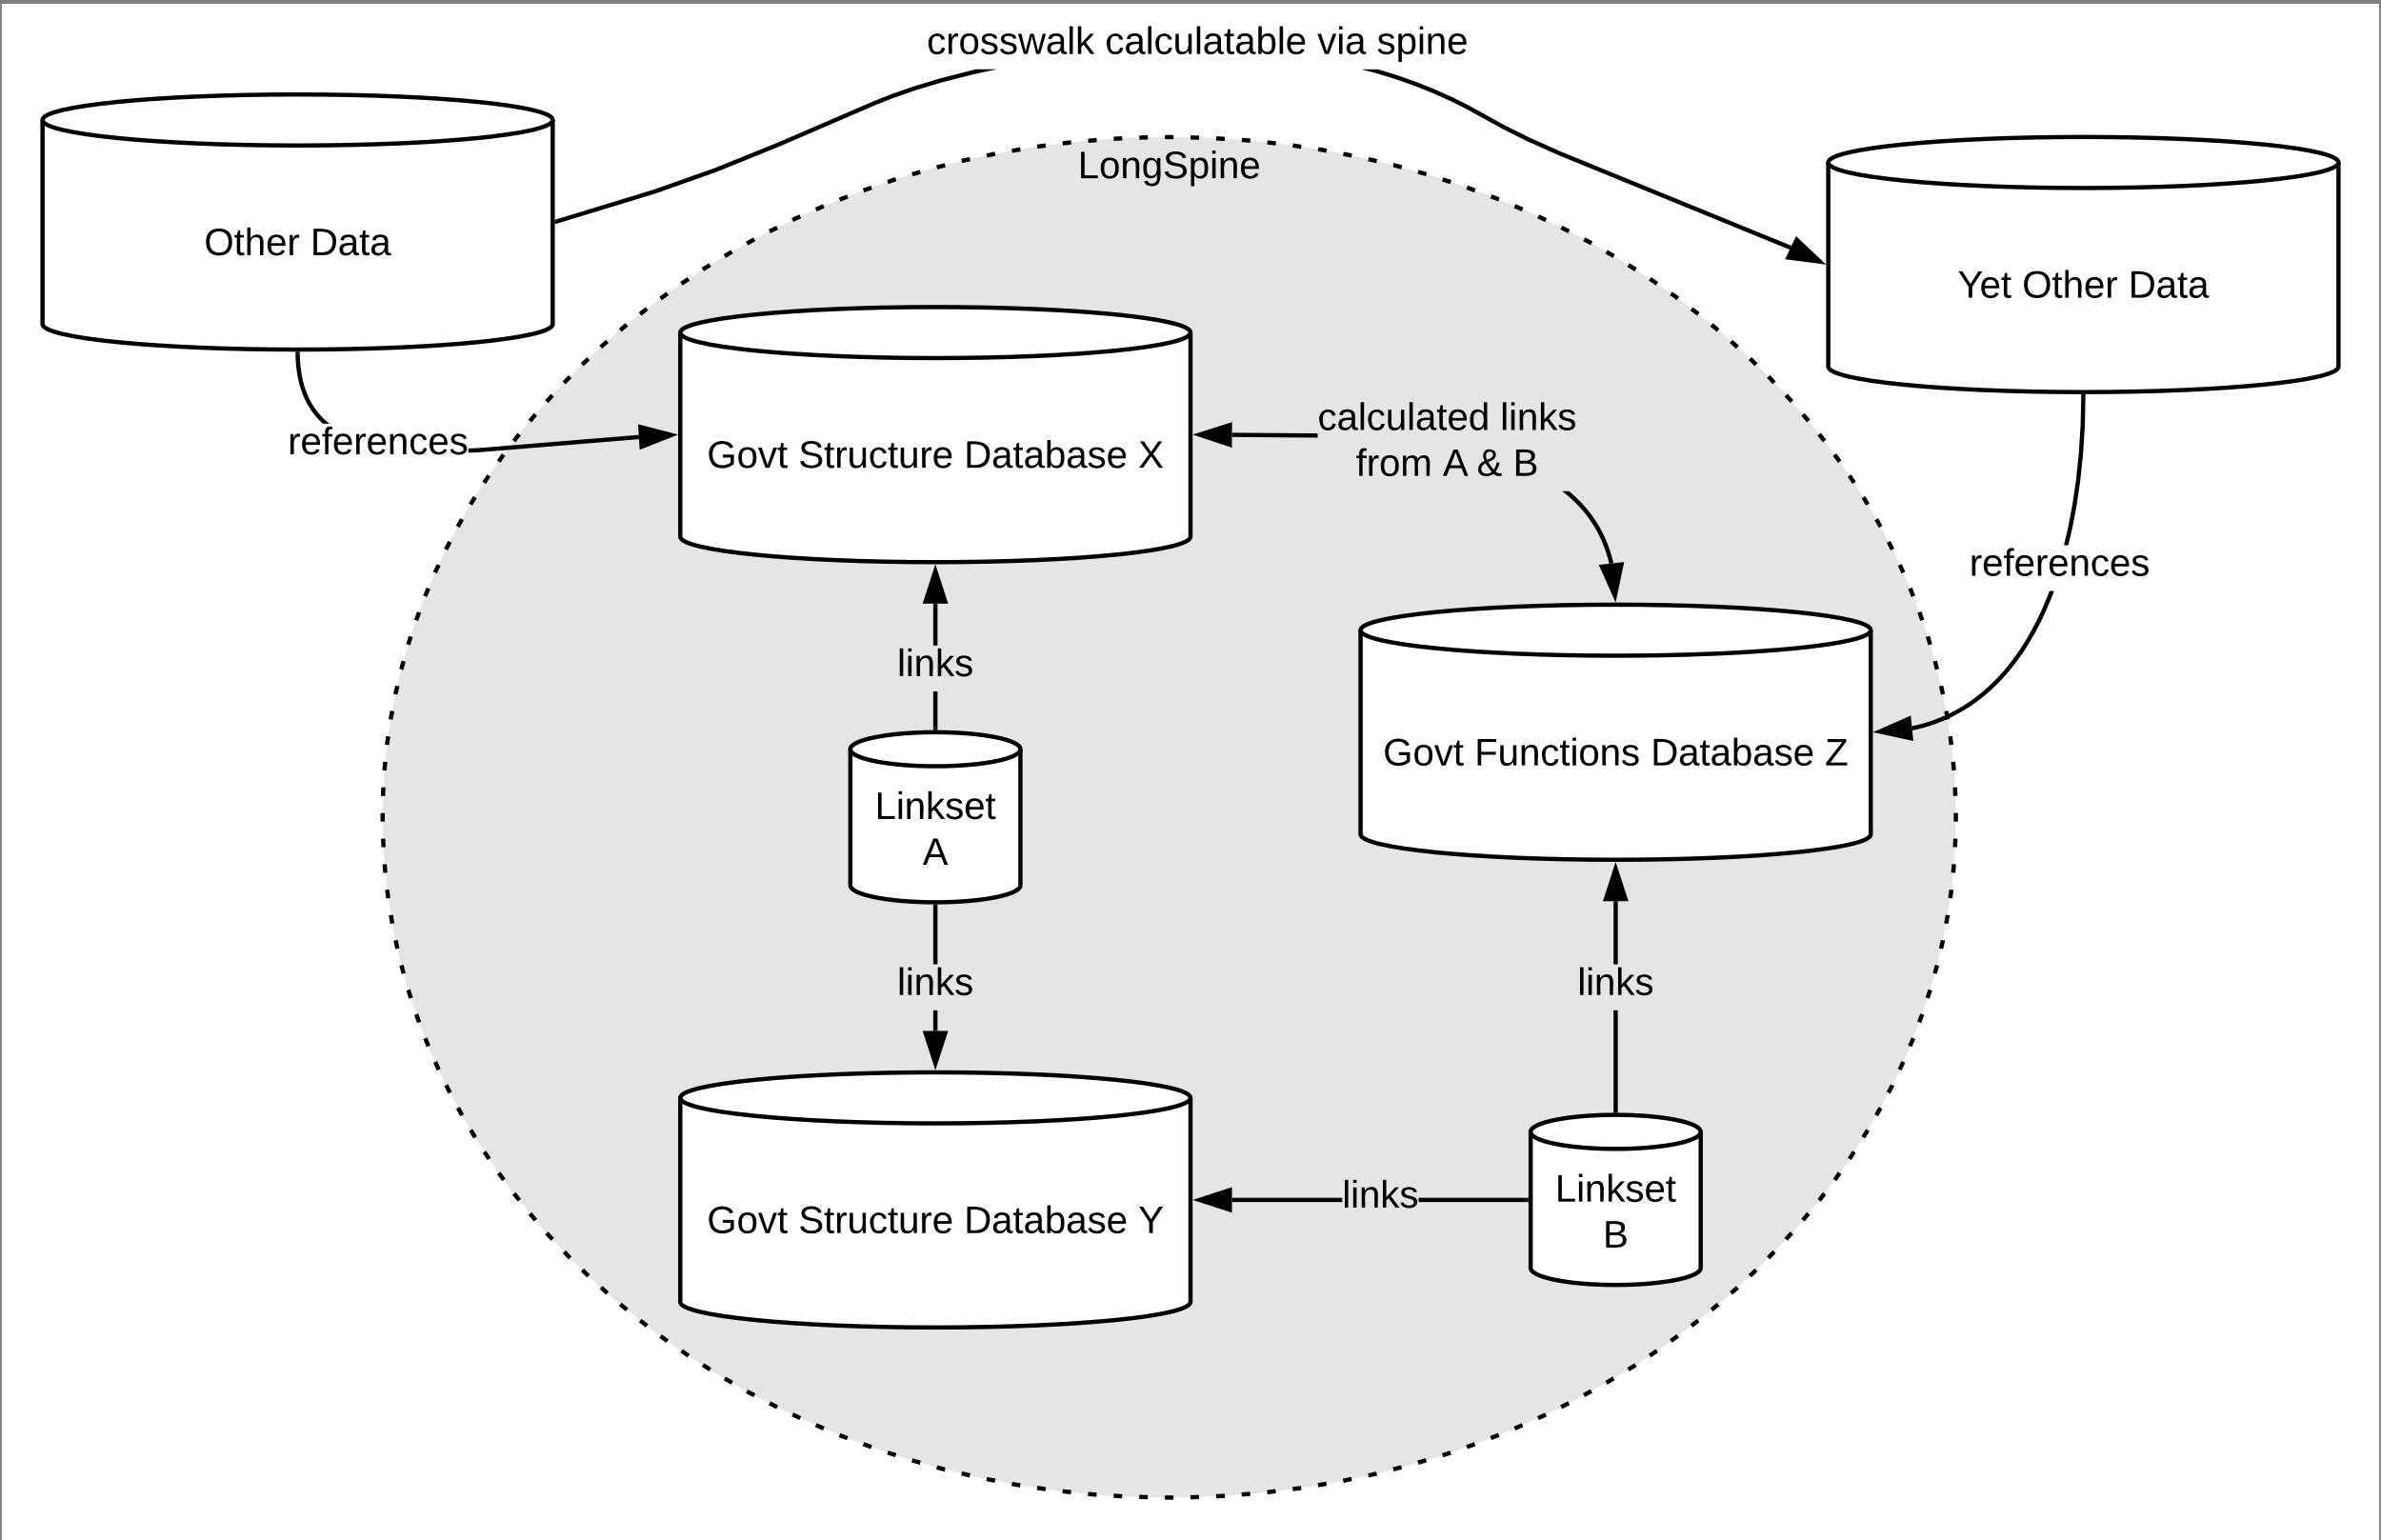 <svg xmlns="http://www.w3.org/2000/svg" xmlns:xlink="http://www.w3.org/1999/xlink" xmlns:lucid="lucid" width="1120" height="724.44"><rect width="100%" height="100%" fill="#808080" stroke="none"/><g transform="translate(0.868 1.798)" lucid:page-tab-id="0_0"><path d="M0 0h1118.26v791.1H0z" fill="#fff"/><path d="M919.13 382.64c0 176.73-165.65 320-370 320-204.34 0-370-143.27-370-320s165.66-320 370-320c204.35 0 370 143.27 370 320z" fill="#e5e5e5"/><path d="M918.92 392.7l-.04 1.74-.14 2.26m-.5 8.02l-.1 1.44-.26 2.57m-.84 8l-.12 1.06-.43 2.9m-1.18 7.96l-.1.7-.62 3.25m-1.5 7.9l-.08.37-.83 3.56m-1.85 7.82l-.02.07-1.06 3.8m-2.17 7.75l-1.24 3.82m-2.5 7.63l-1.4 3.77m-2.8 7.53l-1.57 3.7m-3.13 7.4l-1.7 3.65m-3.44 7.28l-.05.12-1.8 3.44m-3.73 7.13l-.28.53-1.7 2.96m-4.03 6.96l-.64 1.1-1.47 2.32m-4.3 6.8l-1.17 1.82-1.05 1.52m-4.58 6.6l-1.88 2.7-.44.6m-4.86 6.4l-2.43 3.2m-5.1 6.2l-2.56 3.1m-5.3 6.03l-2.7 2.98m-5.5 5.86l-2.8 2.87m-5.7 5.7l-2.92 2.76m-5.86 5.5l-.46.43-2.57 2.2m-6.08 5.26l-2.5 2.16-.56.44m-6.32 5l-3.15 2.5m-6.44 4.8l-3.27 2.35m-6.56 4.65l-3.35 2.22m-6.7 4.45l-.73.5-2.7 1.6m-6.87 4.18l-3.44 2.08m-7.05 3.9l-3.52 1.93m-7.1 3.75l-3.6 1.8m-7.2 3.56l-.63.32-3.04 1.36m-7.35 3.26l-3.66 1.64m-7.46 3l-3.74 1.48m-7.5 2.87l-3.8 1.32m-7.6 2.64l-2.3.8-1.5.45m-7.7 2.32l-3.86 1.17m-7.75 2.13l-3.9 1m-7.78 2l-.54.14-3.37.73m-7.87 1.67l-3.93.84m-7.9 1.4l-3.97.68m-7.94 1.32l-3.98.5m-7.98 1l-4 .5m-8 .73l-4 .34m-8 .63l-4.03.17m-8.03.34l-4.02.16m-8.04.12l-2 .02-2.02-.04m-8.04-.17l-4-.1m-8.05-.32l-4-.24m-8.03-.5l-2.07-.13-1.94-.2m-8-.85l-4-.42m-7.97-1l-3.98-.6m-7.95-1.17l-1.4-.22-2.56-.5m-7.9-1.5l-3.95-.75m-7.86-1.72l-3.9-.9m-7.84-1.84h-.05l-3.82-1.08m-7.75-2.16l-3.87-1.08m-7.65-2.44l-3.82-1.24m-7.62-2.57l-3.76-1.4m-7.53-2.8l-2.52-.95-1.22-.5m-7.4-3.13l-3.72-1.56m-7.33-3.3l-3.62-1.7m-7.27-3.45l-3.55-1.86m-7.12-3.72l-3.12-1.63-.43-.26m-6.96-4.02l-3.47-2m-6.86-4.2l-3.4-2.15m-6.76-4.35l-3.3-2.3m-6.6-4.58l-1.82-1.27-1.43-1.1m-6.4-4.85l-3.2-2.43m-6.23-5.1l-3.1-2.55m-6.1-5.25l-2.97-2.7m-5.94-5.4l-2.86-2.82m-5.75-5.63l-.64-.62-2.14-2.28m-5.5-5.86l-2-2.12-.72-.85m-5.26-6.1l-2.62-3.03m-5.02-6.3l-2.5-3.14m-4.8-6.45l-2.35-3.24m-4.57-6.62l-2.22-3.34m-4.32-6.78l-2.08-3.44m-4.06-6.94l-1.94-3.52m-3.8-7.1l-1.77-3.6m-3.5-7.23l-1.65-3.68m-3.2-7.37l-1.48-3.74m-2.9-7.5l-1.32-3.8m-2.57-7.6l-1.16-3.85m-2.25-7.72l-1-3.9m-1.9-7.8l-.84-3.93m-1.57-7.9l-.67-3.95m-1.23-7.94l-.5-3.98m-.88-8l-.34-4m-.52-8.02l-.17-4.02m-.22-8.03l-.02-2v-.02l.04-2m.17-8.04l.04-1.77.14-2.25m.5-8.03l.1-1.43.27-2.57m.83-8l.1-1.07.44-2.9m1.17-7.96l.1-.7.63-3.26m1.5-7.9l.07-.35.84-3.55m1.83-7.83l.03-.06 1.06-3.8m2.16-7.75l1.24-3.8m2.5-7.66l1.4-3.76m2.8-7.53l1.57-3.7m3.12-7.42l1.7-3.63m3.43-7.28l.06-.12 1.8-3.44m3.7-7.13l.3-.54 1.7-2.96m4.02-6.96l.64-1.1 1.47-2.33m4.3-6.78l1.17-1.84 1.06-1.5m4.6-6.62l1.86-2.7.44-.57m4.87-6.4l2.43-3.2m5.1-6.2l2.56-3.1m5.3-6.05l2.7-2.98m5.5-5.86l2.8-2.88m5.7-5.7l2.92-2.74m5.86-5.5l.46-.43 2.57-2.23m6.1-5.25l2.5-2.16.55-.44m6.3-5l3.15-2.5m6.45-4.8l3.25-2.36m6.57-4.63l3.35-2.23m6.7-4.44l.72-.5 2.7-1.62m6.87-4.16l3.44-2.08m7.03-3.9l3.53-1.93m7.12-3.75l3.6-1.78m7.2-3.58l.6-.3 3.06-1.36m7.35-3.27l3.68-1.63m7.45-3l3.74-1.48m7.5-2.87l3.8-1.32m7.6-2.64l2.3-.82 1.52-.45m7.7-2.33l3.84-1.16m7.75-2.14l3.9-1m7.78-2l.56-.13 3.38-.72m7.86-1.67l3.93-.84m7.9-1.42l3.98-.67m7.94-1.3l4-.52m7.96-1l4-.5m8-.72l4-.33m8.02-.62l4-.17m8.05-.34l4-.17m8.05-.1l2-.03h.02l2 .04m8.04.17l4.02.08m8.03.33l4 .26m8.03.5l2.07.13 1.94.2m8 .84l4 .4m7.97 1.03l3.97.6m7.97 1.16l1.4.2 2.56.5m7.9 1.5l3.94.75m7.85 1.72l3.92.9m7.82 1.85h.05l3.84 1.08m7.74 2.16l3.87 1.08m7.66 2.44l3.83 1.24m7.62 2.57l3.77 1.4m7.54 2.8l2.52.93 1.22.5m7.4 3.13l3.72 1.55m7.33 3.32l3.64 1.7m7.25 3.45l3.56 1.86m7.14 3.73l3.1 1.63.45.24m6.95 4.02l3.48 2m6.86 4.2l3.4 2.15m6.75 4.36l3.3 2.3m6.6 4.58l1.84 1.27 1.4 1.1m6.42 4.85l3.2 2.43m6.23 5.1l3.1 2.55m6.08 5.25l3 2.7m5.92 5.4l2.87 2.82m5.75 5.62l.63.63 2.15 2.28m5.5 5.86l1.98 2.1.74.85m5.25 6.1l2.63 3.03m5 6.28l2.5 3.15m4.8 6.46l2.37 3.26m4.56 6.6l2.23 3.36m4.33 6.78l2.08 3.44m4.07 6.94l1.93 3.52m3.8 7.1l1.78 3.6m3.5 7.23l1.63 3.66m3.22 7.37l1.48 3.74m2.9 7.5l1.3 3.8m2.6 7.6l1.15 3.86m2.24 7.72l1 3.9m1.9 7.8l.84 3.93m1.56 7.88l.67 3.97m1.23 7.94l.5 4m.87 7.98l.34 4m.53 8.03l.17 4m.2 8.05l.03 2-.04 2.02" stroke="#000" stroke-width="2" fill="none"/><use xlink:href="#a" transform="matrix(1,0,0,1,184.132,67.639) translate(322.025 14.4)"/><path d="M559.13 250.64c0 6.63-53.72 12-120 12-66.27 0-120-5.37-120-12v-96c0-6.63 53.73-12 120-12 66.28 0 120 5.37 120 12z" stroke="#000" stroke-width="2" fill="#fff"/><path d="M559.13 154.64c0 6.63-53.72 12-120 12-66.27 0-120-5.37-120-12" stroke="#000" stroke-width="2" fill="none"/><use xlink:href="#b" transform="matrix(1,0,0,1,324.132,171.639) translate(7.575 46.6)"/><use xlink:href="#c" transform="matrix(1,0,0,1,324.132,171.639) translate(50.575 46.6)"/><use xlink:href="#d" transform="matrix(1,0,0,1,324.132,171.639) translate(128.475 46.6)"/><use xlink:href="#e" transform="matrix(1,0,0,1,324.132,171.639) translate(210.425 46.6)"/><path d="M559.13 610.64c0 6.63-53.72 12-120 12-66.27 0-120-5.37-120-12v-96c0-6.63 53.73-12 120-12 66.28 0 120 5.37 120 12z" stroke="#000" stroke-width="2" fill="#fff"/><path d="M559.13 514.64c0 6.63-53.72 12-120 12-66.27 0-120-5.37-120-12" stroke="#000" stroke-width="2" fill="none"/><use xlink:href="#b" transform="matrix(1,0,0,1,324.132,531.639) translate(7.575 46.6)"/><use xlink:href="#c" transform="matrix(1,0,0,1,324.132,531.639) translate(50.575 46.6)"/><use xlink:href="#d" transform="matrix(1,0,0,1,324.132,531.639) translate(128.475 46.6)"/><use xlink:href="#f" transform="matrix(1,0,0,1,324.132,531.639) translate(210.425 46.6)"/><path d="M479.13 414.64c0 4.42-17.9 8-40 8s-40-3.58-40-8v-64c0-4.42 17.9-8 40-8s40 3.58 40 8z" stroke="#000" stroke-width="2" fill="#fff"/><path d="M479.13 350.64c0 4.42-17.9 8-40 8s-40-3.58-40-8" stroke="#000" stroke-width="2" fill="none"/><use xlink:href="#g" transform="matrix(1,0,0,1,404.132,363.639) translate(6.525 19.8)"/><use xlink:href="#h" transform="matrix(1,0,0,1,404.132,363.639) translate(29 41.4)"/><path d="M440.13 340.64h-2v-17.2h2zm0-38.8h-2v-19.7h2z"/><path d="M440.13 341.7l-1-.06-1 .03v-1.06h2zM443.77 281.14h-9.27l4.63-14.27z"/><path d="M445.14 282.14h-12.02l6-18.5zm-9.27-2h6.52l-3.27-10.03z"/><use xlink:href="#i" transform="matrix(1,0,0,1,421.182,301.838) translate(0 14.4)"/><path d="M440.13 483.14h-2v-9.7h2zm0-31.3h-2v-27.2h2z"/><path d="M439.12 423.64l1-.04v1.06h-2v-1.08zM439.13 498.4l-4.63-14.26h9.27z"/><path d="M439.13 501.64l-6-18.5h12zm-3.26-16.5l3.26 10.03 3.26-10.03z"/><use xlink:href="#i" transform="matrix(1,0,0,1,421.182,451.839) translate(0 14.4)"/><path d="M879.13 390.64c0 6.63-53.72 12-120 12-66.27 0-120-5.37-120-12v-96c0-6.63 53.73-12 120-12 66.28 0 120 5.37 120 12z" stroke="#000" stroke-width="2" fill="#fff"/><path d="M879.13 294.64c0 6.63-53.72 12-120 12-66.27 0-120-5.37-120-12" stroke="#000" stroke-width="2" fill="none"/><use xlink:href="#b" transform="matrix(1,0,0,1,644.132,311.639) translate(5.6 46.6)"/><use xlink:href="#j" transform="matrix(1,0,0,1,644.132,311.639) translate(48.6 46.6)"/><use xlink:href="#d" transform="matrix(1,0,0,1,644.132,311.639) translate(131.5 46.6)"/><use xlink:href="#k" transform="matrix(1,0,0,1,644.132,311.639) translate(213.45 46.6)"/><path d="M799.13 594.64c0 4.42-17.9 8-40 8s-40-3.58-40-8v-64c0-4.42 17.9-8 40-8s40 3.58 40 8z" stroke="#000" stroke-width="2" fill="#fff"/><path d="M799.13 530.64c0 4.42-17.9 8-40 8s-40-3.58-40-8" stroke="#000" stroke-width="2" fill="none"/><use xlink:href="#g" transform="matrix(1,0,0,1,724.132,543.639) translate(6.525 19.8)"/><use xlink:href="#l" transform="matrix(1,0,0,1,724.132,543.639) translate(29 41.4)"/><path d="M760.13 520.64h-2v-47.2h2zm0-68.8h-2v-29.7h2z"/><path d="M760.13 521.7l-1-.06-1 .03v-1.06h2zM763.77 421.14h-9.27l4.63-14.27z"/><path d="M765.14 422.14h-12.02l6-18.5zm-9.27-2h6.52l-3.27-10.03z"/><use xlink:href="#i" transform="matrix(1,0,0,1,741.182,451.838) translate(0 14.4)"/><path d="M630.52 563.64h-51.9v-2h51.9zm86.6 0h-50.7v-2h50.7z"/><path d="M718.13 563.64h-1.02v-2h1.03zM577.63 567.27l-14.26-4.63 14.26-4.64z"/><path d="M578.63 568.65l-18.5-6 18.5-6.02zm-12.03-6l10.03 3.25v-6.52z"/><use xlink:href="#i" transform="matrix(1,0,0,1,630.515,551.839) translate(0 14.4)"/><path d="M738.32 230.2l2.07 1.88 1.9 1.88 1.8 1.9 1.67 1.94 1.56 1.97 1.46 2 1.35 2.06 1.28 2.1 1.2 2.17 1.1 2.24 1.03 2.32.96 2.4.87 2.52.8 2.64.7 2.74-1.94.5-.7-2.7-.77-2.56-.86-2.43-.92-2.33-1-2.25-1.07-2.17-1.15-2.1-1.24-2.03-1.3-1.98-1.42-1.94-1.5-1.9-1.63-1.88-1.72-1.84-1.86-1.83-2-1.8-2.18-1.8-.9-.68h3.22zm-119.36-28.13v2l-40.33-.3v-2zM577.6 207.4l-14.23-4.74 14.3-4.53z"/><path d="M578.6 208.78l-18.47-6.14 18.55-5.88zm-12-6.1l10 3.34.06-6.52zM758.78 278.42l-6.14-13.68 9.2-1z"/><path d="M759.13 281.64l-7.97-17.75 11.95-1.3zm-5.02-16.06l4.33 9.62 2.16-10.32z"/><use xlink:href="#m" transform="matrix(1,0,0,1,618.956,186.052) translate(0.005 14.4)"/><use xlink:href="#n" transform="matrix(1,0,0,1,618.956,186.052) translate(85.905 14.4)"/><use xlink:href="#o" transform="matrix(1,0,0,1,618.956,186.052) translate(17.955 36)"/><use xlink:href="#p" transform="matrix(1,0,0,1,618.956,186.052) translate(58.855 36)"/><use xlink:href="#q" transform="matrix(1,0,0,1,618.956,186.052) translate(74.855 36)"/><use xlink:href="#l" transform="matrix(1,0,0,1,618.956,186.052) translate(91.855 36)"/><path d="M259.13 150.64c0 6.63-53.72 12-120 12-66.27 0-120-5.37-120-12v-96c0-6.63 53.73-12 120-12 66.28 0 120 5.37 120 12z" stroke="#000" stroke-width="2" fill="#fff"/><path d="M259.13 54.64c0 6.63-53.72 12-120 12-66.27 0-120-5.37-120-12" stroke="#000" stroke-width="2" fill="none"/><use xlink:href="#r" transform="matrix(1,0,0,1,24.132,71.639) translate(71.05 46.6)"/><use xlink:href="#s" transform="matrix(1,0,0,1,24.132,71.639) translate(121 46.6)"/><path d="M299.76 204.77l-75.53 6.2-4.8.2v-2l4.67-.2 75.5-6.2zM140.2 166.63l.16 2.7.26 2.44.33 2.24.4 2.07.44 1.9.48 1.78.54 1.66.58 1.57.62 1.47.66 1.4.7 1.32.72 1.26.77 1.2.8 1.18.86 1.12.9 1.1.95 1.05 1 1.03 1.08 1 1.13.98.5.4H151l-1-.95-1.08-1.1-1-1.1-.96-1.16-.9-1.2-.86-1.23-.8-1.28-.8-1.34-.72-1.4-.7-1.47-.64-1.55-.6-1.63-.57-1.74-.52-1.86-.46-1.98-.42-2.16-.35-2.32-.26-2.53-.17-2.8-.05-2.04 2-.04z"/><path d="M139.13 163.64h1l.02 1-2 .05-.02-1.08zM314.9 202.84l-13.95 5.5-.57-9.25z"/><path d="M318.13 202.64l-18.1 7.13-.73-12zm-16.27 4.26l9.8-3.86-10.2-2.64z"/><g><use xlink:href="#t" transform="matrix(1,0,0,1,134.518,197.473) translate(0 14.4)"/></g><path d="M1099.13 170.64c0 6.63-53.72 12-120 12-66.27 0-120-5.37-120-12v-96c0-6.63 53.73-12 120-12 66.28 0 120 5.37 120 12z" stroke="#000" stroke-width="2" fill="#fff"/><path d="M1099.13 74.64c0 6.63-53.72 12-120 12-66.27 0-120-5.37-120-12" stroke="#000" stroke-width="2" fill="none"/><g><use xlink:href="#u" transform="matrix(1,0,0,1,864.132,91.639) translate(55.875 46.6)"/><use xlink:href="#v" transform="matrix(1,0,0,1,864.132,91.639) translate(86.225 46.6)"/><use xlink:href="#s" transform="matrix(1,0,0,1,864.132,91.639) translate(136.175 46.6)"/></g><path d="M964.34 278.94l-2.6 6.17-2.62 5.6-2.64 5.04-2.64 4.58-2.65 4.18-2.66 3.8-2.64 3.5-2.65 3.2-2.64 2.93-2.64 2.7-2.66 2.5-2.67 2.3-2.68 2.13-2.7 1.97-2.75 1.82-2.78 1.68-2.82 1.55-2.86 1.43-2.93 1.3-2.98 1.2-3.08 1.06-3.16.96-3.26.84-1.9.4-.42-1.96 1.86-.4 3.2-.8 3.07-.94 3-1.04 2.9-1.16 2.86-1.26 2.78-1.4 2.74-1.5 2.7-1.64 2.67-1.77 2.64-1.93 2.62-2.08 2.6-2.26 2.6-2.44 2.6-2.64 2.58-2.88 2.6-3.13 2.58-3.42 2.6-3.74 2.6-4.1 2.6-4.52 2.6-4.98 2.6-5.5 2.56-6.1.72-1.96h2.14zm15.77-94.28l-.27 13.4-.86 13.7-1.33 12.67-1.7 11.6-2 10.48-1.9 8.14h-2.06l2-8.54 1.98-10.4 1.7-11.52 1.32-12.6.85-13.6.28-13.36z"/><path d="M979.13 183.64h1l-.02 1.05-2-.05.03-1.03zM898 345.5l-14.65-3.2 13.73-6.03z"/><path d="M899.14 346.76l-19-4.12 17.8-7.84zM886.57 342l10.3 2.22-.65-6.48z"/><g><use xlink:href="#t" transform="matrix(1,0,0,1,925.537,254.64) translate(0 14.4)"/></g><path d="M656.35 33.57l9.02 3.2 8.65 3.45 8.34 3.75 8.12 4.07L698 52.2l9.18 5.07 11.12 5.53 15.45 6.88L841.8 113.8l-.77 1.86-108.07-44.14-15.5-6.9-11.2-5.58-9.22-5.08-7.5-4.15-8.04-4.02-8.26-3.72-8.57-3.43-8.95-3.16-9.46-2.9-6.8-1.77h7.83zm-199.3-.43l-14.92 3.82-12.4 3.73-10.3 3.56-8.5 3.37-45.38 19.56L336 79.14l-28.53 10.08-46.1 14.07-.57-1.9 46.04-14.07 28.44-10.05 29.5-11.93 45.38-19.57 8.58-3.4 10.36-3.6 12.5-3.75 15-3.84 1.83-.4h9.65z"/><path d="M261.4 103.3l-1.27.38v-2.1l.7-.2zM855.2 121.26l-14.87-1.9 3.96-8.4z"/><path d="M858.13 122.64l-19.3-2.47 5.14-10.87zm-16.3-4.1l10.45 1.33-7.68-7.23z"/><g><use xlink:href="#w" transform="matrix(1,0,0,1,435.115,9.202) translate(0 14.4)"/><use xlink:href="#x" transform="matrix(1,0,0,1,435.115,9.202) translate(83.85 14.4)"/><use xlink:href="#y" transform="matrix(1,0,0,1,435.115,9.202) translate(183.7 14.4)"/><use xlink:href="#z" transform="matrix(1,0,0,1,435.115,9.202) translate(211.65 14.4)"/></g><defs><path d="M30 0v-248h33v221h125V0H30" id="A"/><path d="M100-194c62-1 85 37 85 99 1 63-27 99-86 99S16-35 15-95c0-66 28-99 85-99zM99-20c44 1 53-31 53-75 0-43-8-75-51-75s-53 32-53 75 10 74 51 75" id="B"/><path d="M117-194c89-4 53 116 60 194h-32v-121c0-31-8-49-39-48C34-167 62-67 57 0H25l-1-190h30c1 10-1 24 2 32 11-22 29-35 61-36" id="C"/><path d="M177-190C167-65 218 103 67 71c-23-6-38-20-44-43l32-5c15 47 100 32 89-28v-30C133-14 115 1 83 1 29 1 15-40 15-95c0-56 16-97 71-98 29-1 48 16 59 35 1-10 0-23 2-32h30zM94-22c36 0 50-32 50-73 0-42-14-75-50-75-39 0-46 34-46 75s6 73 46 73" id="D"/><path d="M185-189c-5-48-123-54-124 2 14 75 158 14 163 119 3 78-121 87-175 55-17-10-28-26-33-46l33-7c5 56 141 63 141-1 0-78-155-14-162-118-5-82 145-84 179-34 5 7 8 16 11 25" id="E"/><path d="M115-194c55 1 70 41 70 98S169 2 115 4C84 4 66-9 55-30l1 105H24l-1-265h31l2 30c10-21 28-34 59-34zm-8 174c40 0 45-34 45-75s-6-73-45-74c-42 0-51 32-51 76 0 43 10 73 51 73" id="F"/><path d="M24-231v-30h32v30H24zM24 0v-190h32V0H24" id="G"/><path d="M100-194c63 0 86 42 84 106H49c0 40 14 67 53 68 26 1 43-12 49-29l28 8c-11 28-37 45-77 45C44 4 14-33 15-96c1-61 26-98 85-98zm52 81c6-60-76-77-97-28-3 7-6 17-6 28h103" id="H"/><g id="a"><use transform="matrix(0.05,0,0,0.05,0,0)" xlink:href="#A"/><use transform="matrix(0.05,0,0,0.05,10,0)" xlink:href="#B"/><use transform="matrix(0.05,0,0,0.05,20,0)" xlink:href="#C"/><use transform="matrix(0.05,0,0,0.05,30,0)" xlink:href="#D"/><use transform="matrix(0.05,0,0,0.05,40,0)" xlink:href="#E"/><use transform="matrix(0.05,0,0,0.05,52,0)" xlink:href="#F"/><use transform="matrix(0.05,0,0,0.05,62,0)" xlink:href="#G"/><use transform="matrix(0.05,0,0,0.05,65.95,0)" xlink:href="#C"/><use transform="matrix(0.05,0,0,0.05,75.95,0)" xlink:href="#H"/></g><path d="M143 4C61 4 22-44 18-125c-5-107 100-154 193-111 17 8 29 25 37 43l-32 9c-13-25-37-40-76-40-61 0-88 39-88 99 0 61 29 100 91 101 35 0 62-11 79-27v-45h-74v-28h105v86C228-13 192 4 143 4" id="I"/><path d="M108 0H70L1-190h34L89-25l56-165h34" id="J"/><path d="M59-47c-2 24 18 29 38 22v24C64 9 27 4 27-40v-127H5v-23h24l9-43h21v43h35v23H59v120" id="K"/><g id="b"><use transform="matrix(0.05,0,0,0.05,0,0)" xlink:href="#I"/><use transform="matrix(0.05,0,0,0.05,14,0)" xlink:href="#B"/><use transform="matrix(0.05,0,0,0.05,24,0)" xlink:href="#J"/><use transform="matrix(0.05,0,0,0.05,33,0)" xlink:href="#K"/></g><path d="M114-163C36-179 61-72 57 0H25l-1-190h30c1 12-1 29 2 39 6-27 23-49 58-41v29" id="L"/><path d="M84 4C-5 8 30-112 23-190h32v120c0 31 7 50 39 49 72-2 45-101 50-169h31l1 190h-30c-1-10 1-25-2-33-11 22-28 36-60 37" id="M"/><path d="M96-169c-40 0-48 33-48 73s9 75 48 75c24 0 41-14 43-38l32 2c-6 37-31 61-74 61-59 0-76-41-82-99-10-93 101-131 147-64 4 7 5 14 7 22l-32 3c-4-21-16-35-41-35" id="N"/><g id="c"><use transform="matrix(0.05,0,0,0.05,0,0)" xlink:href="#E"/><use transform="matrix(0.05,0,0,0.05,12,0)" xlink:href="#K"/><use transform="matrix(0.05,0,0,0.05,17,0)" xlink:href="#L"/><use transform="matrix(0.05,0,0,0.05,22.95,0)" xlink:href="#M"/><use transform="matrix(0.05,0,0,0.05,32.95,0)" xlink:href="#N"/><use transform="matrix(0.05,0,0,0.05,41.95,0)" xlink:href="#K"/><use transform="matrix(0.05,0,0,0.05,46.95,0)" xlink:href="#M"/><use transform="matrix(0.05,0,0,0.05,56.95,0)" xlink:href="#L"/><use transform="matrix(0.05,0,0,0.05,62.9,0)" xlink:href="#H"/></g><path d="M30-248c118-7 216 8 213 122C240-48 200 0 122 0H30v-248zM63-27c89 8 146-16 146-99s-60-101-146-95v194" id="O"/><path d="M141-36C126-15 110 5 73 4 37 3 15-17 15-53c-1-64 63-63 125-63 3-35-9-54-41-54-24 1-41 7-42 31l-33-3c5-37 33-52 76-52 45 0 72 20 72 64v82c-1 20 7 32 28 27v20c-31 9-61-2-59-35zM48-53c0 20 12 33 32 33 41-3 63-29 60-74-43 2-92-5-92 41" id="P"/><path d="M115-194c53 0 69 39 70 98 0 66-23 100-70 100C84 3 66-7 56-30L54 0H23l1-261h32v101c10-23 28-34 59-34zm-8 174c40 0 45-34 45-75 0-40-5-75-45-74-42 0-51 32-51 76 0 43 10 73 51 73" id="Q"/><path d="M135-143c-3-34-86-38-87 0 15 53 115 12 119 90S17 21 10-45l28-5c4 36 97 45 98 0-10-56-113-15-118-90-4-57 82-63 122-42 12 7 21 19 24 35" id="R"/><g id="d"><use transform="matrix(0.05,0,0,0.05,0,0)" xlink:href="#O"/><use transform="matrix(0.05,0,0,0.05,12.95,0)" xlink:href="#P"/><use transform="matrix(0.05,0,0,0.05,22.95,0)" xlink:href="#K"/><use transform="matrix(0.05,0,0,0.05,27.95,0)" xlink:href="#P"/><use transform="matrix(0.05,0,0,0.05,37.95,0)" xlink:href="#Q"/><use transform="matrix(0.05,0,0,0.05,47.95,0)" xlink:href="#P"/><use transform="matrix(0.05,0,0,0.05,57.95,0)" xlink:href="#R"/><use transform="matrix(0.05,0,0,0.05,66.95,0)" xlink:href="#H"/></g><path d="M195 0l-74-108L45 0H8l94-129-87-119h37l69 98 67-98h37l-84 118L233 0h-38" id="S"/><use transform="matrix(0.05,0,0,0.05,0,0)" xlink:href="#S" id="e"/><path d="M137-103V0h-34v-103L8-248h37l75 118 75-118h37" id="T"/><use transform="matrix(0.05,0,0,0.05,0,0)" xlink:href="#T" id="f"/><path d="M143 0L79-87 56-68V0H24v-261h32v163l83-92h37l-77 82L181 0h-38" id="U"/><g id="g"><use transform="matrix(0.05,0,0,0.05,0,0)" xlink:href="#A"/><use transform="matrix(0.05,0,0,0.05,10,0)" xlink:href="#G"/><use transform="matrix(0.05,0,0,0.05,13.95,0)" xlink:href="#C"/><use transform="matrix(0.05,0,0,0.05,23.95,0)" xlink:href="#U"/><use transform="matrix(0.05,0,0,0.05,32.95,0)" xlink:href="#R"/><use transform="matrix(0.05,0,0,0.05,41.95,0)" xlink:href="#H"/><use transform="matrix(0.05,0,0,0.05,51.95,0)" xlink:href="#K"/></g><path d="M205 0l-28-72H64L36 0H1l101-248h38L239 0h-34zm-38-99l-47-123c-12 45-31 82-46 123h93" id="V"/><use transform="matrix(0.05,0,0,0.05,0,0)" xlink:href="#V" id="h"/><path d="M24 0v-261h32V0H24" id="W"/><g id="i"><use transform="matrix(0.05,0,0,0.05,0,0)" xlink:href="#W"/><use transform="matrix(0.05,0,0,0.05,3.95,0)" xlink:href="#G"/><use transform="matrix(0.05,0,0,0.05,7.9,0)" xlink:href="#C"/><use transform="matrix(0.05,0,0,0.05,17.9,0)" xlink:href="#U"/><use transform="matrix(0.05,0,0,0.05,26.9,0)" xlink:href="#R"/></g><path d="M63-220v92h138v28H63V0H30v-248h175v28H63" id="X"/><g id="j"><use transform="matrix(0.05,0,0,0.05,0,0)" xlink:href="#X"/><use transform="matrix(0.05,0,0,0.05,10.95,0)" xlink:href="#M"/><use transform="matrix(0.05,0,0,0.05,20.95,0)" xlink:href="#C"/><use transform="matrix(0.05,0,0,0.05,30.95,0)" xlink:href="#N"/><use transform="matrix(0.05,0,0,0.05,39.95,0)" xlink:href="#K"/><use transform="matrix(0.05,0,0,0.05,44.95,0)" xlink:href="#G"/><use transform="matrix(0.05,0,0,0.05,48.9,0)" xlink:href="#B"/><use transform="matrix(0.05,0,0,0.05,58.9,0)" xlink:href="#C"/><use transform="matrix(0.05,0,0,0.05,68.9,0)" xlink:href="#R"/></g><path d="M209 0H11v-25l151-195H24v-28h176v25L50-27h159V0" id="Y"/><use transform="matrix(0.05,0,0,0.05,0,0)" xlink:href="#Y" id="k"/><path d="M160-131c35 5 61 23 61 61C221 17 115-2 30 0v-248c76 3 177-17 177 60 0 33-19 50-47 57zm-97-11c50-1 110 9 110-42 0-47-63-36-110-37v79zm0 115c55-2 124 14 124-45 0-56-70-42-124-44v89" id="Z"/><use transform="matrix(0.05,0,0,0.05,0,0)" xlink:href="#Z" id="l"/><path d="M85-194c31 0 48 13 60 33l-1-100h32l1 261h-30c-2-10 0-23-3-31C134-8 116 4 85 4 32 4 16-35 15-94c0-66 23-100 70-100zm9 24c-40 0-46 34-46 75 0 40 6 74 45 74 42 0 51-32 51-76 0-42-9-74-50-73" id="aa"/><g id="m"><use transform="matrix(0.05,0,0,0.05,0,0)" xlink:href="#N"/><use transform="matrix(0.05,0,0,0.05,9,0)" xlink:href="#P"/><use transform="matrix(0.05,0,0,0.05,19,0)" xlink:href="#W"/><use transform="matrix(0.05,0,0,0.05,22.95,0)" xlink:href="#N"/><use transform="matrix(0.05,0,0,0.05,31.95,0)" xlink:href="#M"/><use transform="matrix(0.05,0,0,0.05,41.95,0)" xlink:href="#W"/><use transform="matrix(0.05,0,0,0.05,45.9,0)" xlink:href="#P"/><use transform="matrix(0.05,0,0,0.05,55.9,0)" xlink:href="#K"/><use transform="matrix(0.05,0,0,0.05,60.9,0)" xlink:href="#H"/><use transform="matrix(0.05,0,0,0.05,70.9,0)" xlink:href="#aa"/></g><g id="n"><use transform="matrix(0.05,0,0,0.05,0,0)" xlink:href="#W"/><use transform="matrix(0.05,0,0,0.05,3.95,0)" xlink:href="#G"/><use transform="matrix(0.05,0,0,0.05,7.9,0)" xlink:href="#C"/><use transform="matrix(0.05,0,0,0.05,17.9,0)" xlink:href="#U"/><use transform="matrix(0.05,0,0,0.05,26.9,0)" xlink:href="#R"/></g><path d="M101-234c-31-9-42 10-38 44h38v23H63V0H32v-167H5v-23h27c-7-52 17-82 69-68v24" id="ab"/><path d="M210-169c-67 3-38 105-44 169h-31v-121c0-29-5-50-35-48C34-165 62-65 56 0H25l-1-190h30c1 10-1 24 2 32 10-44 99-50 107 0 11-21 27-35 58-36 85-2 47 119 55 194h-31v-121c0-29-5-49-35-48" id="ac"/><g id="o"><use transform="matrix(0.05,0,0,0.05,0,0)" xlink:href="#ab"/><use transform="matrix(0.05,0,0,0.05,5,0)" xlink:href="#L"/><use transform="matrix(0.05,0,0,0.05,10.95,0)" xlink:href="#B"/><use transform="matrix(0.05,0,0,0.05,20.95,0)" xlink:href="#ac"/></g><use transform="matrix(0.05,0,0,0.05,0,0)" xlink:href="#V" id="p"/><path d="M234-2c-28 10-62 0-77-18C117 19 8 12 13-65c3-43 29-61 60-76-25-40-17-114 47-108 35 3 59 15 59 50 0 44-40 53-71 69 14 26 32 50 51 72 14-21 24-43 30-72l26 8c-9 33-21 57-38 82 13 13 33 22 57 15v23zM97-151c25-10 52-18 56-48-1-18-13-29-33-29-42 0-39 50-23 77zM42-66c-3 51 71 58 98 28-20-24-41-51-56-80-23 10-40 24-42 52" id="ad"/><use transform="matrix(0.05,0,0,0.05,0,0)" xlink:href="#ad" id="q"/><path d="M140-251c81 0 123 46 123 126C263-46 219 4 140 4 59 4 17-45 17-125s42-126 123-126zm0 227c63 0 89-41 89-101s-29-99-89-99c-61 0-89 39-89 99S79-25 140-24" id="ae"/><path d="M106-169C34-169 62-67 57 0H25v-261h32l-1 103c12-21 28-36 61-36 89 0 53 116 60 194h-32v-121c2-32-8-49-39-48" id="af"/><g id="r"><use transform="matrix(0.05,0,0,0.05,0,0)" xlink:href="#ae"/><use transform="matrix(0.05,0,0,0.05,14,0)" xlink:href="#K"/><use transform="matrix(0.05,0,0,0.05,19,0)" xlink:href="#af"/><use transform="matrix(0.05,0,0,0.05,29,0)" xlink:href="#H"/><use transform="matrix(0.05,0,0,0.05,39,0)" xlink:href="#L"/></g><g id="s"><use transform="matrix(0.05,0,0,0.05,0,0)" xlink:href="#O"/><use transform="matrix(0.05,0,0,0.05,12.95,0)" xlink:href="#P"/><use transform="matrix(0.05,0,0,0.05,22.95,0)" xlink:href="#K"/><use transform="matrix(0.05,0,0,0.05,27.95,0)" xlink:href="#P"/></g><g id="t"><use transform="matrix(0.05,0,0,0.05,0,0)" xlink:href="#L"/><use transform="matrix(0.05,0,0,0.05,5.95,0)" xlink:href="#H"/><use transform="matrix(0.05,0,0,0.05,15.95,0)" xlink:href="#ab"/><use transform="matrix(0.05,0,0,0.05,20.95,0)" xlink:href="#H"/><use transform="matrix(0.05,0,0,0.05,30.95,0)" xlink:href="#L"/><use transform="matrix(0.05,0,0,0.05,36.9,0)" xlink:href="#H"/><use transform="matrix(0.05,0,0,0.05,46.9,0)" xlink:href="#C"/><use transform="matrix(0.05,0,0,0.05,56.9,0)" xlink:href="#N"/><use transform="matrix(0.05,0,0,0.05,65.9,0)" xlink:href="#H"/><use transform="matrix(0.05,0,0,0.05,75.9,0)" xlink:href="#R"/></g><g id="u"><use transform="matrix(0.05,0,0,0.05,0,0)" xlink:href="#T"/><use transform="matrix(0.05,0,0,0.05,10.35,0)" xlink:href="#H"/><use transform="matrix(0.05,0,0,0.05,20.35,0)" xlink:href="#K"/></g><g id="v"><use transform="matrix(0.05,0,0,0.05,0,0)" xlink:href="#ae"/><use transform="matrix(0.05,0,0,0.05,14,0)" xlink:href="#K"/><use transform="matrix(0.05,0,0,0.05,19,0)" xlink:href="#af"/><use transform="matrix(0.05,0,0,0.05,29,0)" xlink:href="#H"/><use transform="matrix(0.05,0,0,0.05,39,0)" xlink:href="#L"/></g><path d="M206 0h-36l-40-164L89 0H53L-1-190h32L70-26l43-164h34l41 164 42-164h31" id="ag"/><g id="w"><use transform="matrix(0.05,0,0,0.05,0,0)" xlink:href="#N"/><use transform="matrix(0.05,0,0,0.05,9,0)" xlink:href="#L"/><use transform="matrix(0.05,0,0,0.05,14.95,0)" xlink:href="#B"/><use transform="matrix(0.05,0,0,0.05,24.95,0)" xlink:href="#R"/><use transform="matrix(0.05,0,0,0.05,33.95,0)" xlink:href="#R"/><use transform="matrix(0.05,0,0,0.05,42.95,0)" xlink:href="#ag"/><use transform="matrix(0.05,0,0,0.05,55.9,0)" xlink:href="#P"/><use transform="matrix(0.05,0,0,0.05,65.9,0)" xlink:href="#W"/><use transform="matrix(0.05,0,0,0.05,69.85,0)" xlink:href="#U"/></g><g id="x"><use transform="matrix(0.05,0,0,0.05,0,0)" xlink:href="#N"/><use transform="matrix(0.05,0,0,0.05,9,0)" xlink:href="#P"/><use transform="matrix(0.05,0,0,0.05,19,0)" xlink:href="#W"/><use transform="matrix(0.05,0,0,0.05,22.95,0)" xlink:href="#N"/><use transform="matrix(0.05,0,0,0.05,31.95,0)" xlink:href="#M"/><use transform="matrix(0.05,0,0,0.05,41.95,0)" xlink:href="#W"/><use transform="matrix(0.05,0,0,0.05,45.9,0)" xlink:href="#P"/><use transform="matrix(0.05,0,0,0.05,55.9,0)" xlink:href="#K"/><use transform="matrix(0.05,0,0,0.05,60.9,0)" xlink:href="#P"/><use transform="matrix(0.05,0,0,0.05,70.9,0)" xlink:href="#Q"/><use transform="matrix(0.05,0,0,0.05,80.9,0)" xlink:href="#W"/><use transform="matrix(0.05,0,0,0.05,84.85,0)" xlink:href="#H"/></g><g id="y"><use transform="matrix(0.05,0,0,0.05,0,0)" xlink:href="#J"/><use transform="matrix(0.05,0,0,0.05,9,0)" xlink:href="#G"/><use transform="matrix(0.05,0,0,0.05,12.95,0)" xlink:href="#P"/></g><g id="z"><use transform="matrix(0.05,0,0,0.05,0,0)" xlink:href="#R"/><use transform="matrix(0.05,0,0,0.05,9,0)" xlink:href="#F"/><use transform="matrix(0.05,0,0,0.05,19,0)" xlink:href="#G"/><use transform="matrix(0.05,0,0,0.05,22.95,0)" xlink:href="#C"/><use transform="matrix(0.05,0,0,0.05,32.95,0)" xlink:href="#H"/></g></defs></g></svg>